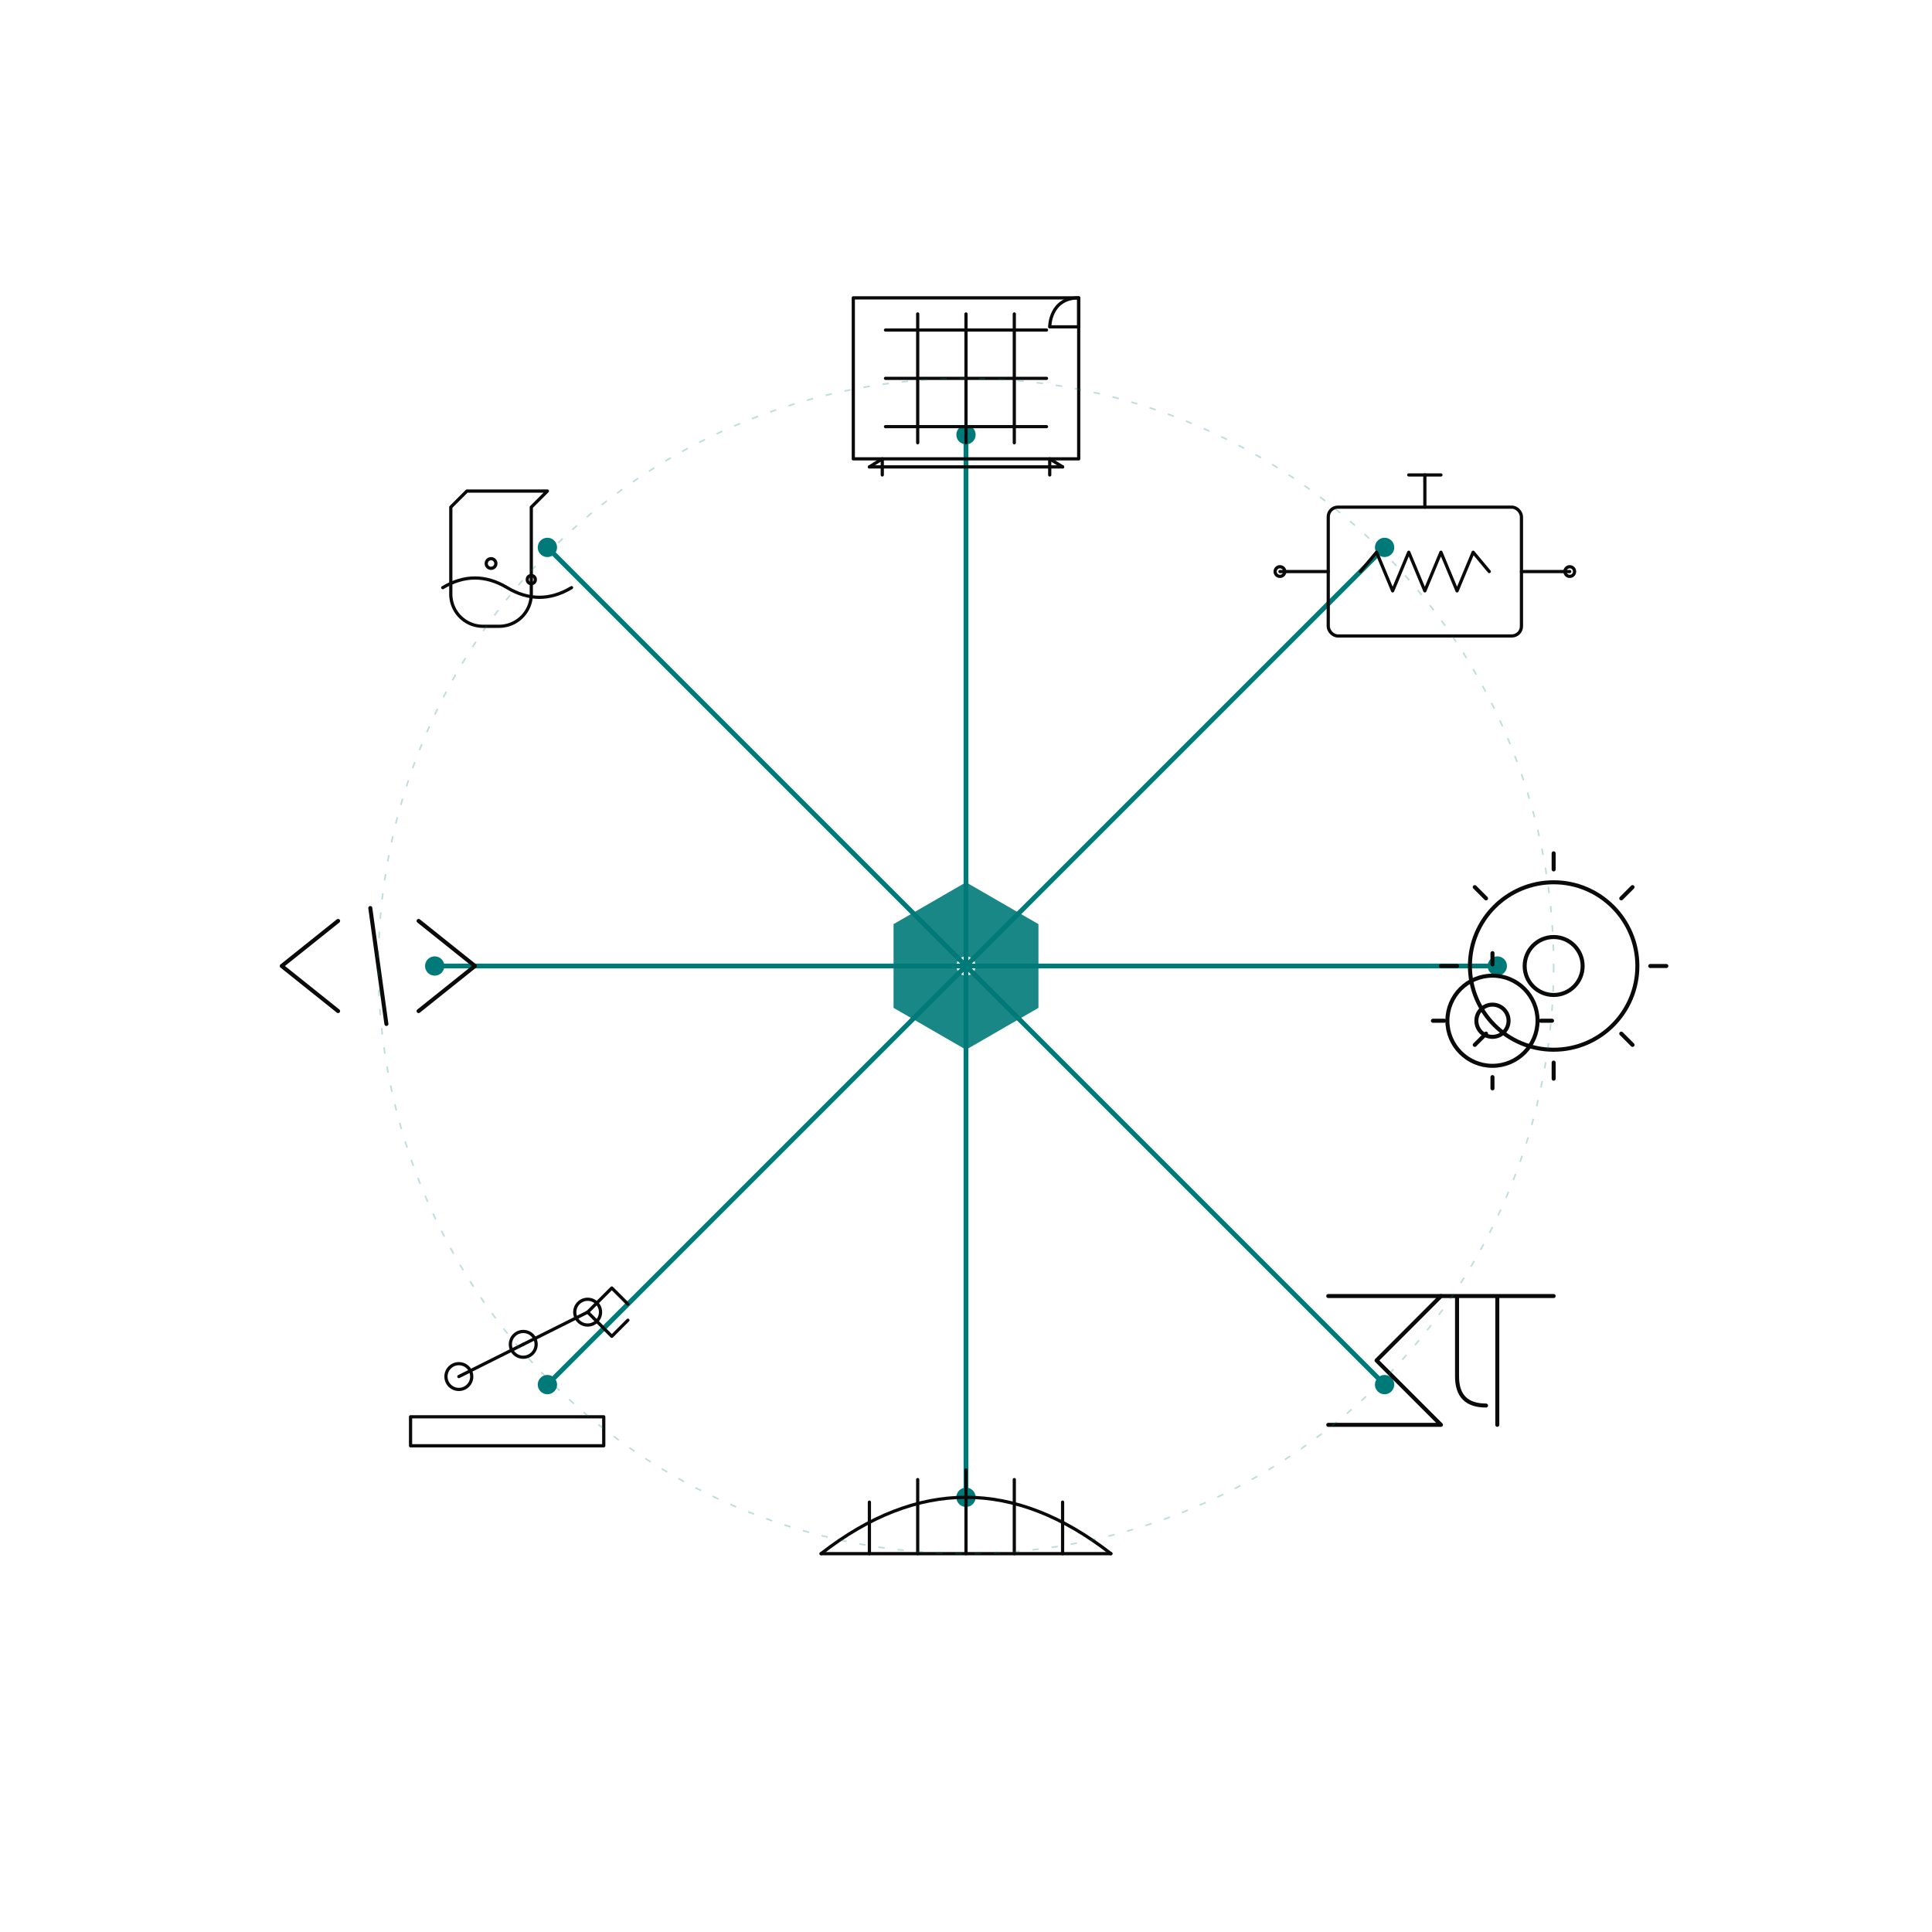 <?xml version="1.0" encoding="UTF-8"?>
<svg xmlns="http://www.w3.org/2000/svg" viewBox="0 0 1200 1200" role="img" aria-labelledby="title desc">
  <title id="title">Engineering disciplines radial iconography</title>
  <desc id="desc">Black thin line-art engineering icons arranged in a circular radial pattern on a white background, emanating from a teal geometric center with teal connecting lines. Icons: mechanical gears, electrical circuit, civil blueprint, chemical beaker, computer code, robotic arm components, bridge structure, mathematical symbols.</desc>
  <defs>
    <style>
      .line { stroke: #0a0a0a; stroke-width: 2.5; fill: none; stroke-linecap: round; stroke-linejoin: round; }
      .thin { stroke-width: 2; }
      .teal { stroke: #007a78; }
      .fill-teal { fill: #007a78; }
      .muted { opacity: 0.9; }
    </style>
  </defs>

  <!-- Background -->
  <rect x="0" y="0" width="1200" height="1200" fill="#ffffff"/>

  <!-- Center teal geometric hub (hexagon + dot) -->
  <g transform="translate(600,600)">
    <polygon class="fill-teal muted" points="0,-52 45,-26 45,26 0,52 -45,26 -45,-26"/>
    <circle r="6" fill="#ffffff"/>
  </g>

  <!-- Teal radial connectors -->
  <g class="teal" stroke-width="3">
    <!-- 8 spokes -->
    <line x1="600" y1="600" x2="930" y2="600"/>
    <line x1="600" y1="600" x2="270" y2="600"/>
    <line x1="600" y1="600" x2="600" y2="270"/>
    <line x1="600" y1="600" x2="600" y2="930"/>
    <line x1="600" y1="600" x2="860" y2="340"/>
    <line x1="600" y1="600" x2="340" y2="340"/>
    <line x1="600" y1="600" x2="860" y2="860"/>
    <line x1="600" y1="600" x2="340" y2="860"/>
  </g>

  <!-- Teal end nodes -->
  <g fill="#007a78">
    <circle cx="930" cy="600" r="6"/>
    <circle cx="270" cy="600" r="6"/>
    <circle cx="600" cy="270" r="6"/>
    <circle cx="600" cy="930" r="6"/>
    <circle cx="860" cy="340" r="6"/>
    <circle cx="340" cy="340" r="6"/>
    <circle cx="860" cy="860" r="6"/>
    <circle cx="340" cy="860" r="6"/>
  </g>

  <!-- Icon ring (radius ~360-390 around center) -->
  <!-- Mechanical gears (0° / east) -->
  <g transform="translate(965,600)">
    <g class="line">
      <!-- Outer gear simplified -->
      <circle cx="0" cy="0" r="52"/>
      <!-- teeth ticks -->
      <g>
        <line x1="0" y1="-60" x2="0" y2="-70"/>
        <line x1="0" y1="60" x2="0" y2="70"/>
        <line x1="60" y1="0" x2="70" y2="0"/>
        <line x1="-60" y1="0" x2="-70" y2="0"/>
        <line x1="42" y1="42" x2="49" y2="49"/>
        <line x1="-42" y1="42" x2="-49" y2="49"/>
        <line x1="42" y1="-42" x2="49" y2="-49"/>
        <line x1="-42" y1="-42" x2="-49" y2="-49"/>
      </g>
      <circle cx="0" cy="0" r="18"/>
      <!-- Inner gear offset -->
      <g transform="translate(-38,34)">
        <circle cx="0" cy="0" r="28"/>
        <circle cx="0" cy="0" r="10"/>
        <line x1="0" y1="-35" x2="0" y2="-42"/>
        <line x1="30" y1="0" x2="37" y2="0"/>
        <line x1="0" y1="35" x2="0" y2="42"/>
        <line x1="-30" y1="0" x2="-37" y2="0"/>
      </g>
    </g>
  </g>

  <!-- Electrical circuit (45° / NE) -->
  <g transform="translate(885,355)">
    <g class="line thin">
      <rect x="-60" y="-40" width="120" height="80" rx="6" ry="6"/>
      <!-- Nodes -->
      <circle cx="-90" cy="0" r="3"/>
      <circle cx="90" cy="0" r="3"/>
      <!-- Leads -->
      <line x1="-90" y1="0" x2="-60" y2="0"/>
      <line x1="60" y1="0" x2="90" y2="0"/>
      <!-- Resistor inside -->
      <polyline points="-40,0 -30,-12 -20,12 -10,-12 0,12 10,-12 20,12 30,-12 40,0"/>
      <!-- Capacitor branch -->
      <line x1="0" y1="-40" x2="0" y2="-60"/>
      <line x1="-10" y1="-60" x2="10" y2="-60"/>
    </g>
  </g>

  <!-- Civil engineering blueprint (90° / north) -->
  <g transform="translate(600,235)">
    <g class="line thin">
      <rect x="-70" y="-50" width="140" height="100"/>
      <!-- rolled corner -->
      <path d="M70,-50 c-18,0 -18,18 -18,18 h18 z"/>
      <!-- grid -->
      <line x1="-50" y1="-30" x2="50" y2="-30"/>
      <line x1="-50" y1="0" x2="50" y2="0"/>
      <line x1="-50" y1="30" x2="50" y2="30"/>
      <line x1="-30" y1="-40" x2="-30" y2="40"/>
      <line x1="0" y1="-40" x2="0" y2="40"/>
      <line x1="30" y1="-40" x2="30" y2="40"/>
      <!-- dimension arrows -->
      <line x1="-60" y1="55" x2="60" y2="55"/>
      <polyline points="-60,55 -52,50 -52,60"/>
      <polyline points="60,55 52,50 52,60"/>
    </g>
  </g>

  <!-- Chemical beaker (135° / NW) -->
  <g transform="translate(315,355)">
    <g class="line thin">
      <path d="M-25,-50 h50 l-10,10 v54 a20,20 0 0 1 -20,20 h-10 a20,20 0 0 1 -20,-20 v-54 z"/>
      <!-- liquid level -->
      <path d="M-40,10 q20,-12 40,0 q20,12 40,0"/>
      <!-- bubbles -->
      <circle cx="-10" cy="-5" r="3"/>
      <circle cx="15" cy="5" r="2.5"/>
    </g>
  </g>

  <!-- Computer code (180° / west) -->
  <g transform="translate(235,600)">
    <g class="line" stroke-width="3">
      <polyline points="-25,-28 -60,0 -25,28"/>
      <polyline points="25,-28 60,0 25,28"/>
      <line x1="-5" y1="-36" x2="5" y2="36"/>
    </g>
  </g>

  <!-- Robotic components (225° / SW) -->
  <g transform="translate(315,845)">
    <g class="line thin">
      <!-- base -->
      <rect x="-60" y="35" width="120" height="18"/>
      <!-- joints and links -->
      <circle cx="-30" cy="10" r="8"/>
      <circle cx="10" cy="-10" r="8"/>
      <line x1="-30" y1="10" x2="10" y2="-10"/>
      <circle cx="50" cy="-30" r="8"/>
      <line x1="10" y1="-10" x2="50" y2="-30"/>
      <!-- gripper -->
      <polyline points="50,-30 65,-45 75,-35"/>
      <polyline points="50,-30 65,-15 75,-25"/>
    </g>
  </g>

  <!-- Bridge structure (270° / south) -->
  <g transform="translate(600,965)">
    <g class="line thin">
      <!-- deck -->
      <line x1="-90" y1="0" x2="90" y2="0"/>
      <!-- arch -->
      <path d="M-90,0 q90,-70 180,0"/>
      <!-- suspenders -->
      <line x1="-60" y1="0" x2="-60" y2="-32"/>
      <line x1="-30" y1="0" x2="-30" y2="-46"/>
      <line x1="0" y1="0" x2="0" y2="-52"/>
      <line x1="30" y1="0" x2="30" y2="-46"/>
      <line x1="60" y1="0" x2="60" y2="-32"/>
    </g>
  </g>

  <!-- Mathematical symbols (315° / SE) -->
  <g transform="translate(885,845)">
    <g class="line" stroke-width="3">
      <!-- Sigma -->
      <path d="M-60,-40 h70 l-40,40 l40,40 h-70"/>
      <!-- Pi -->
      <path d="M10,-40 h70 m-35,0 v80 m-25,-80 v50 q0,18 18,18"/>
    </g>
  </g>

  <!-- Label ring (optional subtle circle) -->
  <circle cx="600" cy="600" r="365" class="teal" stroke-opacity="0.25" fill="none" stroke-dasharray="4 8"/>

</svg>
